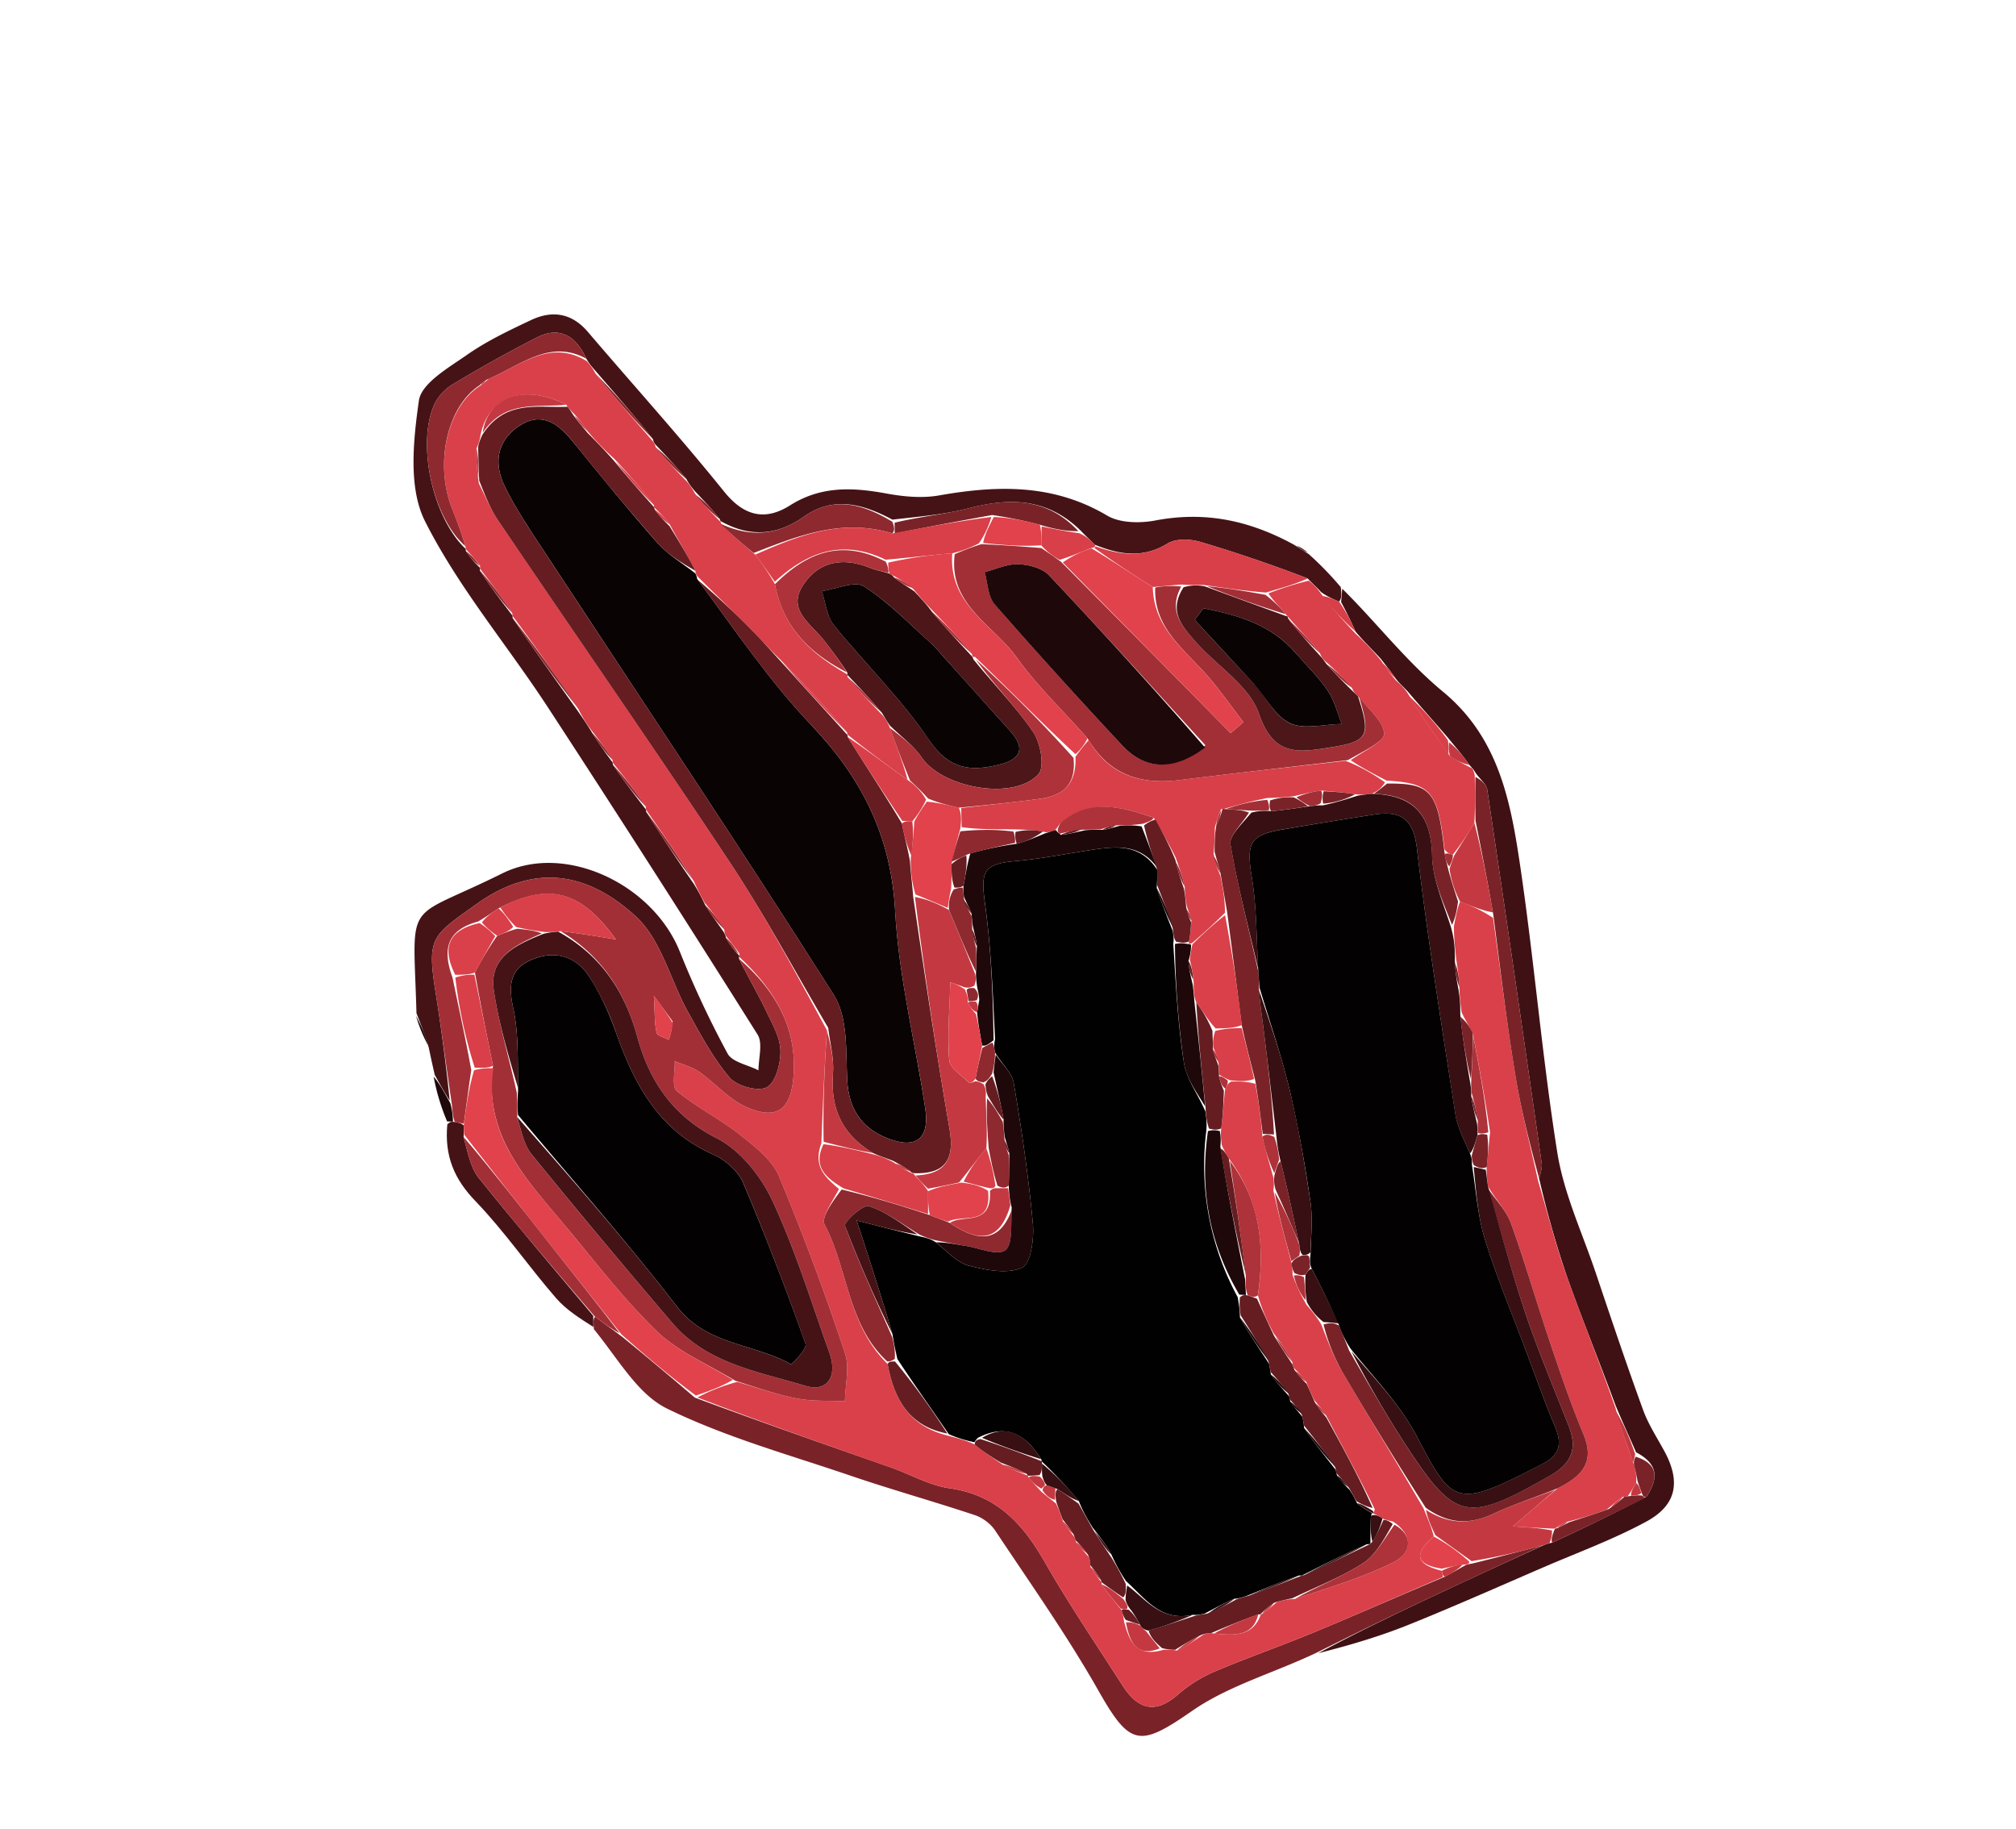 <svg xmlns="http://www.w3.org/2000/svg" viewBox="0 0 302 274" xml:space="preserve"><path fill="transparent" d="M1 49V1.01h301.93v273.87H1c0-72.9 0-145.92.44-219.42 2.25-.53 4.18-.21 5.83-.75 1.26-.4 2.17-1.9 3.24-2.9-1.04-.87-1.96-2.24-3.13-2.5-2.05-.47-4.25-.25-6.38-.31m65.74 119.84c-.18 4.38 1.35 7.84 4.5 11.1 4.34 4.52 7.93 9.76 12.05 14.5 1.57 1.82 3.72 3.13 5.78 5.34 3.57 3.83 6.45 9.06 10.84 11.21 8.66 4.25 18.12 6.87 27.3 10 6.23 2.12 12.58 3.9 18.83 5.97a6.2 6.2 0 0 1 3.02 2.28c5.27 7.93 10.8 15.73 15.48 24 4.77 8.41 6.17 8.5 14.06 3.03 5.43-3.76 12.17-5.64 19.1-8.32 4.36-1.48 8.8-2.76 13.07-4.47 6.88-2.76 13.66-5.78 20.47-8.72 5.17-2.23 10.5-4.18 15.43-6.86 4.55-2.48 5.11-6.02 2.62-10.59-1.1-2.03-2.4-4-3.18-6.16-2.47-6.81-4.78-13.69-7.1-20.56-2-5.95-4.74-11.8-5.72-17.93-2.32-14.56-3.5-29.3-5.7-43.88-1.4-9.31-3.33-18.46-11.43-25.16-5.57-4.6-10.08-10.5-15.48-16.31-1.54-1.44-3.09-2.87-4.9-4.77-.57-.33-1.14-.66-2.44-1.26-6.36-3.44-13.01-4.7-20.24-3.32-2.32.44-5.34.4-7.25-.73-8.05-4.77-16.43-4.56-25.16-3.02-2.54.45-5.32.2-7.88-.28-5.05-.93-9.8-1.17-14.44 1.76-3.73 2.36-6.91 1.67-9.93-2.08-6.56-8.16-13.6-15.94-20.4-23.91-2.42-2.85-5.35-3.25-8.52-1.75-3.29 1.56-6.61 3.14-9.57 5.21-2.76 1.93-6.83 4.25-7.2 6.85-.84 5.93-1.6 13.05.9 18.03 4.96 9.87 12.3 18.53 18.4 27.86a3456 3456 0 0 1 31.44 49.08c.81 1.3.12 3.54.13 5.34-1.58-.8-3.92-1.2-4.62-2.5a145 145 0 0 1-7.17-15.3c-4.06-10.1-17.21-16.36-26.6-11.68-14.85 7.4-13.34 3.23-12.98 21.7a339 339 0 0 1 2.1 5.03c.25 1.14.51 2.28.45 4 .63 2.13 1.25 4.27 1.94 7.27"/><path fill="#451316" d="M65.12 161c-.26-1.15-.52-2.29-.9-4.12a82 82 0 0 0-1.83-5.1c-.5-17.7-2.01-13.55 12.83-20.94 9.4-4.68 22.55 1.58 26.61 11.69a147 147 0 0 0 7.17 15.3c.7 1.28 3.04 1.68 4.62 2.5 0-1.8.68-4.05-.13-5.35a3456 3456 0 0 0-31.45-49.08c-6.1-9.33-13.43-17.99-18.39-27.86-2.5-4.98-1.74-12.1-.9-18.03.37-2.6 4.44-4.92 7.2-6.85 2.96-2.07 6.28-3.65 9.57-5.2 3.17-1.51 6.1-1.1 8.53 1.74 6.8 7.97 13.83 15.75 20.4 23.91 3.01 3.75 6.19 4.44 9.92 2.08 4.64-2.93 9.4-2.69 14.44-1.76 2.56.47 5.34.73 7.88.28 8.73-1.54 17.11-1.75 25.16 3.02 1.91 1.14 4.93 1.17 7.25.73 7.23-1.37 13.88-.12 20.75 3.64l2.2 1.4a49 49 0 0 1 4.8 4.95c.14 1.18.1 1.72-.25 2.17-1.06-.45-1.82-.8-2.7-1.43-.68-.75-1.25-1.23-2.01-2.04a214 214 0 0 0-16.16-5.5c-1.5-.43-3.62-.49-4.84.27-3.63 2.24-7.13 1.7-10.9.17-.72-.77-1.31-1.26-2.06-2.06-5.03-4.97-10.67-4.99-16.78-3.4-3.63.93-7.42 1.25-11.47 1.71-4.61-2.48-8.95-3.5-13.31-.41-4.06 2.87-8.19 3.02-12.43.62.06-.05-.06.06-.1-.28-1.21-1.55-2.4-2.76-3.74-4.19-.52-.63-.87-1.05-1.26-1.8-1.53-1.9-3.03-3.47-4.64-5.18a1.6 1.6 0 0 1-.38-.81c-2.84-3.58-5.65-6.81-8.64-10.26-.54-.62-.9-1.02-1.34-1.79-1.62-3.55-4.1-4.84-7.35-3.22a200 200 0 0 0-12.53 6.97 7.3 7.3 0 0 0-2.72 2.74c-2.95 5.74-.52 17.26 4.5 21.97 0 .02.02.05.06.36.7 1.06 1.38 1.8 2.11 2.5.06-.04-.05.07-.02.42 1.63 2.48 3.24 4.6 4.86 6.72.02 0 .02.04.05.4 3.24 4.8 6.45 9.27 9.82 14 .77 1.13 1.39 1.99 2.07 3.16a70 70 0 0 0 3.06 4.43c.02 0 .03.04.07.38 1.65 2.44 3.27 4.53 4.9 6.64.01.02.04.05.08.4a315 315 0 0 0 7.14 10.8 29 29 0 0 1 1.71 3.19c.96 1.52 1.86 2.71 2.81 4.08.07.17.25.49.29.8a12 12 0 0 0 1.99 2.66c.08-.12-.07.14-.02.5 1.4 2.82 2.83 5.25 4.04 7.78.92 1.92 2.1 3.95 2.15 5.96.05 1.9-.71 4.77-2.04 5.49-1.3.7-4.5-.19-5.58-1.46-2.51-2.96-4.38-6.5-6.28-9.92-2.6-4.73-3.97-10.68-7.7-14.15-6.9-6.4-14.94-8.32-23.87-1.95-6.8 4.84-7.52 4.93-6.15 13.5.86 5.39 1.55 10.8 2.08 16a63 63 0 0 1-2.25-3.9"/><path fill="#3F1114" d="m200.9 90.2.17-2.01c5.01 4.92 9.52 10.82 15.1 15.43 8.1 6.7 10.01 15.85 11.42 25.16 2.2 14.59 3.38 29.32 5.7 43.88.98 6.13 3.72 11.98 5.73 17.93 2.31 6.87 4.62 13.75 7.1 20.56.78 2.16 2.06 4.13 3.17 6.16 2.5 4.57 1.93 8.1-2.62 10.59-4.93 2.68-10.26 4.63-15.43 6.86-6.81 2.94-13.59 5.96-20.47 8.72-4.27 1.7-8.7 3-13.28 4.16 6.32-3.39 12.83-6.5 19.37-9.56 4.74-2.22 9.5-4.4 14.5-6.67.44-.15.6-.22 1.15-.32a361 361 0 0 0 14.14-6.9c1.96-2.92 1.58-4.99-1.56-6.64-1.07-2.46-2.05-4.55-3.07-7.01-2.51-6.79-5.12-13.16-7.4-19.64a150 150 0 0 1-4.05-14.35c.24-1 .47-1.68.38-2.3q-4-28-8.16-55.98c-.13-.84-1.1-1.55-1.78-2.55-.27-.5-.52-.7-.88-1.13-1.04-1.48-2.04-2.62-3.2-4.05-2.07-2.41-3.98-4.53-6-6.9-.67-.74-1.23-1.21-1.86-2-.73-1.09-1.4-1.86-2.2-2.93-1.33-1.44-2.54-2.6-3.8-4.09a71 71 0 0 0-2.16-4.42"/><path fill="#792328" d="M231.1 231.5q-7.12 3.27-14.24 6.58a787 787 0 0 0-19.75 9.54c-6.34 3-13.08 4.89-18.51 8.65-7.89 5.47-9.29 5.38-14.06-3.03-4.69-8.27-10.21-16.07-15.48-24-.67-1-1.88-1.9-3.02-2.28-6.25-2.08-12.6-3.85-18.83-5.98-9.18-3.12-18.64-5.74-27.3-9.99-4.39-2.15-7.27-7.38-10.94-11.88-.1-1.12-.1-1.57.17-1.86 1.45 1.04 2.61 1.92 4.06 2.99 3.74 3.06 7.19 5.94 10.88 9.11 9.99 3.7 19.73 7.09 29.47 10.5 2.91 1.03 5.73 2.67 8.72 3.09 7.04.99 10.98 5.33 14.27 11.1 3.62 6.32 7.73 12.36 11.66 18.5 2.2 3.42 4.77 4.3 8.17 1.37a21 21 0 0 1 5.39-3.44c4.95-2.11 10.04-3.87 15.01-5.93 6.5-2.69 12.92-5.53 19.7-8.37 1.22-.63 2.12-1.2 3.2-1.79.17-.01.5-.13.88-.17 3.77-.93 7.17-1.83 10.56-2.72"/><path fill="#451316" d="M88.87 197.1c0 .44 0 .89.02 1.67-1.88-1.2-4.03-2.51-5.6-4.33-4.12-4.74-7.7-9.98-12.05-14.5-3.15-3.26-4.68-6.72-4.23-11.53.46-.42.65-.4 1.12-.34.63.12 1 .18 1.34.53.02.66.06 1.03-.03 1.7.64 2.25 1 4.53 2.24 6.1 5.6 7 11.43 13.81 17.19 20.7"/><path fill="#1F080A" d="m67.86 168.01-.88-.03a32 32 0 0 1-2.02-6.7c.83.95 1.5 2.19 2.5 3.97.34 1.29.37 2.03.4 2.76m-5.54-15.85a22 22 0 0 1 1.79 4.4 22 22 0 0 1-1.79-4.4"/><path fill="#3F1114" d="M195.92 82.77q-.65-.2-1.7-1.04.64.21 1.7 1.04"/><path fill="#DA4049" d="M216.15 236.23c-6.46 2.78-12.89 5.62-19.38 8.31-4.97 2.06-10.06 3.82-15.01 5.93a21 21 0 0 0-5.39 3.44c-3.4 2.93-5.98 2.05-8.17-1.37-3.93-6.14-8.04-12.18-11.66-18.5-3.3-5.77-7.23-10.11-14.27-11.1-3-.42-5.8-2.06-8.72-3.08-9.74-3.42-19.48-6.82-29.07-10.53a28 28 0 0 1 5.97-2.33c3.24.95 6.08 1.96 9.02 2.5 2.3.43 4.73.29 7.1.4.04-2.43.73-5.07 0-7.24a375 375 0 0 0-9.9-26.52c-1.07-2.52-3.75-4.5-6.03-6.3-2.94-2.33-6.4-4.02-9.25-6.43-.8-.67-.25-2.92-.31-4.44 1.23.52 2.6.84 3.66 1.59 2.4 1.68 4.42 4.1 7.02 5.25 4.65 2.07 6.76.4 7.12-4.75.52-7.44-3.04-12.98-8.2-17.78 0 0 .14-.26.07-.47a51 51 0 0 0-2.04-2.64s-.18-.32-.2-.85a27 27 0 0 0-2.92-4.05c-.49-.87-.98-1.75-1.63-3.23-2.5-4-4.85-7.39-7.2-10.78 0 0-.03-.03-.01-.41-1.65-2.46-3.31-4.54-4.97-6.62l-.02-.4a47 47 0 0 0-3.13-4.39c-.62-.85-1.24-1.7-1.97-3.2a350 350 0 0 0-9.89-14l-.03-.4c-1.64-2.47-3.26-4.6-4.88-6.71 0 0 .11-.11.04-.39-.76-1.01-1.45-1.75-2.14-2.5l-.03-.42a67 67 0 0 0-1.93-5.43c-2.78-6.76-.86-15.54 4.25-18.68.4-.25.64-.53 1.2-1 4.9-2.06 9.16-5.96 14.65-2.61a8 8 0 0 1 1.27 1.8c3 3.78 5.84 7.01 8.67 10.24 0 0 .24.3.37.8a69 69 0 0 0 4.67 5.17c.35.42.7.84 1.22 1.81a44 44 0 0 0 3.78 4.19s.12-.1.1.28c1.62 1.74 3.27 3.09 5.16 4.69a37 37 0 0 1 2.95 4.43c1.25 6.7 5.56 10.52 10.86 13.52.04-.02-.02.05.02.4a93 93 0 0 0 5.26 5.73c.48.63.76 1.06 1.08 1.87 1.02 2.87 2.01 5.37 2.65 7.8a228 228 0 0 1-9.03-6.8c.03 0 .01.06-.02-.3-3.3-3.87-6.56-7.39-10.12-11.03-1.52-1.46-2.7-2.82-3.96-4.09-2.72-2.72-5.48-5.4-8.34-8.26-.1-.17-.35-.48-.31-.84-1.28-2.46-2.58-4.58-3.85-6.94-.75-1.02-1.55-1.8-2.33-2.57l-.05-.35A90 90 0 0 0 92 68.7a40 40 0 0 1-4-4.13 17 17 0 0 0-2.15-2.73 8 8 0 0 1-1.03-1.22c-6.35-3.21-11.77-1.18-12.87 4.74a6 6 0 0 1-.56 1.78c-.08 1.77.07 3.34.34 5.26 1.04 2.1 1.8 3.94 2.9 5.56C86.21 95.07 98 112.04 109.4 129.28c5.27 7.97 9.8 16.44 14.48 25.06-.4 5.77-.61 11.17-.84 16.93-1.32 3.54.7 5.17 2.64 6.84-.98 1.92-2.72 4.25-2.14 5.34 3.52 6.67 3.4 15 9.43 20.87.98 5.52 3.4 9.37 9.06 10.74 1.46.4 2.7.69 3.97 1.32 1.34 1.14 2.66 1.94 4.17 3a30 30 0 0 0 3.8 1.65c.03 0 0 .04.11.3.66.8 1.2 1.32 1.9 2.1.78.68 1.41 1.12 2.22 1.8.44.94.71 1.66 1.04 2.68.55.91 1.06 1.51 1.66 2.28.1.17.23.53.3.84.65.86 1.22 1.41 1.89 2.2.23.53.27.85.27 1.51.58.97 1.11 1.61 1.64 2.26l.04.33c.98 1.45 1.93 2.55 3 3.9.17.6.25.94.34 1.65.81 3.14 1.96 5.43 5.9 4.25.83-.03 1.3-.02 2.03.12 1.4-.66 2.55-1.46 3.91-2.36a2.6 2.6 0 0 1 1.64-.2c3.2.34 5.88.4 7.02-2.89 0 .04-.09.03.2-.04.85-.59 1.41-1.1 2.15-1.75.9-.29 1.63-.44 2.76-.5 5.25-1.75 10.28-3.24 14.88-5.56 2.44-1.22 3.01-3.9-.19-6.03-.65-.15-1.03-.21-1.59-.47a8 8 0 0 0-1.58-.82q0 .04.17.03c.12 0 .15-.23.27-.56-2.34-4.82-4.8-9.3-7.3-14.08-.57-.88-1.09-1.46-1.77-2.3-.48-.98-.81-1.7-1.2-2.74-.63-.84-1.2-1.38-1.86-2.09a2 2 0 0 1-.22-.87 31 31 0 0 0-2.8-4.29c-1-1.88-1.75-3.54-2.36-5.69 1.08-7.57.26-14.27-4.37-20.53-.47-.83-.77-1.29-1.06-2.04-.08-.88-.18-1.46-.07-2.44.27-2.14.34-3.88.6-5.97.33-.58.44-.82.93-1.06 1.37 0 2.37 0 3.58.35a79 79 0 0 1 1.06 7.9c.5 2.23 1.07 4.06 1.66 6.19.06.72.1 1.12-.02 1.87.8 3.76 1.75 7.2 2.73 10.91.09.66.16 1.03.15 1.76a27 27 0 0 0 2.07 4.44c.88 1.04 1.56 1.83 2.24 3 1.02 2.6 1.87 4.92 3.1 7.02 4 6.8 8.12 13.5 12.24 20.57.6 1.55 1.18 2.76 1.5 4.15-3.29 2.82-2.4 4.24 1.22 5.14z"/><path fill="#A32F36" d="M110.72 143.63c5.12 4.45 8.68 9.99 8.16 17.43-.36 5.15-2.47 6.82-7.12 4.75-2.6-1.15-4.62-3.57-7.02-5.25-1.07-.75-2.43-1.07-3.66-1.6.06 1.53-.48 3.78.3 4.45 2.86 2.4 6.32 4.1 9.26 6.42 2.28 1.8 4.96 3.8 6.03 6.3a375 375 0 0 1 9.9 26.53c.73 2.17.04 4.81 0 7.24-2.37-.11-4.8.03-7.1-.4-2.94-.54-5.78-1.55-9.34-2.68-4.4-2.63-8.65-4.4-11.72-7.39-5-4.84-9.27-10.44-13.74-15.8-5.72-6.88-12.25-13.43-10.82-23.98-.97-4.8-1.88-9.22-2.7-13.97a45 45 0 0 1 3.34-5.51c1.05-.4 1.8-.73 3-1.05 1.59.16 2.74.3 3.67.7-4.06 1.78-7.93 3.63-7.17 8.6.75 5.03 2.25 9.94 3.43 15.27.06 1.37.12 2.35.06 3.64.62 2.07.99 4.16 2.15 5.59q10.4 12.78 21.11 25.28c5.2 6.08 12.89 7.27 19.96 9.4 3.26.98 4.8-1.45 3.55-4.95-2.74-7.66-5.13-15.5-8.57-22.84-1.71-3.66-4.83-7.55-8.33-9.32-6.6-3.35-10.1-8.61-11.87-15.13-1.91-7-5.55-12.3-11.5-15.88 3.02.37 5.65.8 8.29 1.25-5.45-7.54-10.14-8.46-17.59-4.66-1.08.72-1.9 1.3-3.06 1.97-4.72 1.3-5.36 4.16-3.83 8.4.98 4.77 1.95 9.1 2.81 13.85-.44 2.94-.77 5.49-1.11 8.03l-1.36-.25c-.3-.8-.33-1.53-.44-2.63-.85-5.75-1.54-11.16-2.4-16.54-1.37-8.58-.65-8.67 6.15-13.51 8.93-6.37 16.98-4.46 23.87 1.95 3.73 3.47 5.1 9.42 7.7 14.15 1.9 3.43 3.77 6.96 6.28 9.92 1.09 1.27 4.29 2.15 5.58 1.46 1.33-.72 2.09-3.6 2.04-5.5-.06-2-1.23-4.03-2.15-5.95-1.21-2.53-2.65-4.96-4.04-7.79m-9.96 9.35-2.81-3.8c.17 2.88.1 4.26.42 5.53.12.48 1.19.7 1.82 1.05.23-.72.45-1.45.57-2.78"/><path fill="#DA4049" d="M203.11 94.96a37 37 0 0 1 3.83 4.07 20 20 0 0 0 2.2 2.92c.56.48 1.12.95 1.83 2.05 2.1 3.42 4.05 6.21 6.22 9.24 1.13.72 2.06 1.2 2.98 1.68.32.1.57.3.75 1.24.05 2.7.08 4.77-.06 7.12a42 42 0 0 1-3.23 4.75c-.56-.18-.88-.29-1.24-.8-1.01-8.73-2.02-9.9-8.68-10.3-2.12-1.11-3.92-2.04-5.37-3.06 2.01-1.41 5.1-2.83 5.01-4-.14-1.9-2.38-3.63-3.93-5.6-.42-.4-.66-.63-.89-1.23a38 38 0 0 0-3.96-3.95c-.4-.38-.6-.61-.83-1.22-1.68-2.09-3.35-3.81-4.9-5.6.1-.05-.12.04-.2-.26-.97-1.12-1.84-1.95-2.63-3.12a46 46 0 0 1 6.06-1.91c.58.48 1.15.96 1.9 2.06a74 74 0 0 0 5.14 5.92"/><path fill="#D83F48" d="M195.89 86.65c-1.82.85-3.81 1.38-6.24 2.11-3.33-.25-6.2-.7-9.4-1.14-1.14.03-1.97.03-3.17-.06-1.58.09-2.8.27-4.39.37-3.17-1.98-6-3.87-8.75-5.85l.19-.23c3.63 1.27 7.13 1.81 10.76-.43 1.22-.76 3.34-.7 4.84-.27a214 214 0 0 1 16.16 5.5"/><path fill="#8E292F" d="M87.84 53.74c-5.43-2.99-9.68.9-14.8 3.07-.75.44-.96.64-1.14.87-4.96 3.17-6.88 11.95-4.1 18.71a65 65 0 0 1 1.92 5.42c-5-4.32-7.43-15.84-4.48-21.58a7.3 7.3 0 0 1 2.72-2.74 197 197 0 0 1 12.53-6.97c3.25-1.62 5.73-.33 7.35 3.22m25.06 29.09a65 65 0 0 1-4.98-4.39c4.26 2.01 8.4 1.86 12.45-1.01 4.36-3.1 8.7-2.07 13.31.73.34.89.34 1.32 0 1.74-7.63-2.3-14.2.38-20.78 2.93"/><path fill="#792328" d="m134.03 79.9-.02-1.6c3.72-.92 7.5-1.24 11.14-2.18 6.1-1.58 11.75-1.56 16.39 3.45-1.99 0-3.74-.35-5.76-.96a64 64 0 0 0-7.15-1.46c-5.12.92-9.86 1.84-14.6 2.75"/><path fill="#8E292F" d="M76.8 92.6q4.86 6.14 9.7 13.37-4.86-6.15-9.7-13.38m21.02-26.8a121 121 0 0 1-8.48-9.69 121 121 0 0 1 8.48 9.69M96.8 121.6a130 130 0 0 1 6.98 10.2 130 130 0 0 1-6.98-10.2"/><path fill="#D83F48" d="M156.04 78.86c1.76.36 3.51.71 5.66 1.02.98.45 1.57.94 2.3 1.7q.2.4-.42.48c-1.8.68-3.19 1.3-4.85 1.8a10 10 0 0 1-2.75-2.18z"/><path fill="#8E292F" d="M91.82 114.57a50 50 0 0 1 4.91 6.26 50 50 0 0 1-4.91-6.26M71.9 85.48a53 53 0 0 1 4.83 6.36 53 53 0 0 1-4.84-6.36"/><path fill="#D83F48" d="M203.07 94.62a45 45 0 0 1-5-5.32c.7.01 1.47.37 2.53.82a25 25 0 0 1 2.47 4.5"/><path fill="#8E292F" d="M102.84 71.77a32 32 0 0 1-4.5-4.67 32 32 0 0 1 4.5 4.67m5 6a19 19 0 0 1-3.57-3.63 19 19 0 0 1 3.57 3.63m-19.15 31.99a24 24 0 0 1 3.06 4.07q-1.49-1.53-3.06-4.07"/><path fill="#A32F36" d="M105.65 135.6c.92.85 1.89 2.02 2.8 3.55a16 16 0 0 1-2.8-3.55m3.1 4.89q.94.73 1.91 2.45a8 8 0 0 1-1.91-2.45"/><path fill="#8E292F" d="M69.8 82.56a8 8 0 0 1 2.04 2.23 8 8 0 0 1-2.04-2.23"/><path fill="#DA4049" d="M230.41 176.9c1.39 4.67 2.58 9.41 4.2 14 2.3 6.48 4.9 12.85 7.4 20.04.88 3.23 1.75 5.67 2.76 8.46.28 1.07.41 1.79.33 2.74-.51.8-.8 1.35-1.25 1.97-.16.05-.5.07-.81.14-.89.61-1.47 1.16-2.35 1.88-2.1.76-3.89 1.33-5.88 1.81-.75.28-1.3.64-1.83 1.02.01.02-.04 0-.37.02-2.04-.09-3.74-.2-5.97-.33 2.66-2.3 4.53-3.9 6.7-5.71 3.68-1.82 5.6-3.94 3.87-8.08-1.9-4.53-3.47-9.2-5.04-13.85-2-5.9-3.7-11.9-5.82-17.75-.69-1.9-2.25-3.48-3.44-5.55-.13-1.07-.24-1.77-.2-2.9.22-1.88.28-3.34.51-5.16-.74-5.09-1.64-9.81-2.59-14.86-.58-1.14-1.12-1.96-1.68-3.16-.17-1.4-.32-2.41-.32-3.77-.06-1.52-.28-2.7-.5-4.28-.17-1.75-.33-3.1-.33-4.83.3-1.5.46-2.6.93-3.69a22 22 0 0 1 4.93 2.43c1.16 8.22 2.1 16.05 3.38 23.81.87 5.24 2.23 10.4 3.37 15.6"/><path fill="#792328" d="M230.57 176.55c-1.3-4.85-2.66-10-3.53-15.25-1.29-7.76-2.22-15.59-3.33-24.2-.9-5.26-1.78-9.69-2.67-14.12a159 159 0 0 1-.02-6.6c.67.34 1.64 1.05 1.77 1.9q4.16 27.96 8.16 55.96c.1.63-.14 1.3-.38 2.31"/><path fill="#C43941" d="m233.04 223.13-6.4 5.52c2.23.13 3.93.24 5.85.6.03.8-.16 1.33-.35 1.88l-.77.28a95 95 0 0 1-10.92 2.44l-5.42-3.88c-.57-1.2-1.15-2.41-1.42-3.8 3.42 2.18 6.62 2.22 10.14.57 3-1.41 6.19-2.42 9.3-3.6"/><path fill="#792328" d="M232.51 231.1c-.18-.52.01-1.06.32-1.87.11-.27.16-.25.43-.31a20 20 0 0 0 1.75-.88c1.8-.58 3.58-1.15 5.97-1.99a18 18 0 0 0 2.37-1.87s.34-.02.82-.08c.9-.1 1.32-.14 1.86-.06l.37.37c-4.5 2.22-9 4.43-13.89 6.68"/><path fill="#D83F48" d="M216.97 113a207 207 0 0 1-5.9-8.74 47 47 0 0 1 5.84 6.64c.11 1.14.09 1.62.06 2.1"/><path fill="#C43941" d="M244.63 219.06c-.87-2.45-1.74-4.9-2.6-7.75 1 1.69 2 3.78 2.92 6.52-.15.84-.24 1.04-.32 1.23"/><path fill="#792328" d="M244.77 219.4c-.06-.53.03-.73.25-1.2 3.21 1 3.6 3.07 1.63 5.98-.25.23-.5-.01-.66-.4-.33-.88-.5-1.37-.67-1.87-.14-.72-.27-1.44-.55-2.5"/><path fill="#C43941" d="M217.19 113.24a6 6 0 0 1-.12-2.05q1.52 1.17 3.06 3.4a8 8 0 0 1-2.94-1.35"/><path fill="#D83F48" d="M209.07 101.64a10 10 0 0 1-2-2.32q.9.69 2 2.32"/><path fill="#E1424B" d="M69.47 168.6c.36-2.82.7-5.37 1.54-8.28 1.3-.35 2.1-.32 2.9-.3-1.49 10.18 5.04 16.73 10.76 23.6 4.47 5.37 8.75 10.97 13.74 15.81 3.07 3 7.32 4.76 11.37 7.26-1.5.9-3.33 1.62-5.54 2.36-3.85-2.87-7.3-5.75-11.13-9.15-3.75-4.76-7.16-9-10.52-13.26q-6.53-8.3-13.02-16.63c-.04-.38-.08-.75-.1-1.4"/><path fill="#A32F36" d="M69.44 170.3c4.47 5.25 8.8 10.8 13.15 16.34 3.36 4.27 6.77 8.5 10.24 13.08-1.08-.55-2.24-1.43-3.69-2.47-6.03-7.04-11.87-13.85-17.46-20.86-1.25-1.56-1.6-3.84-2.24-6.09"/><path fill="#E1424B" d="M214.77 230.16c1.9 1 3.55 2.19 5.3 3.73.1.36-.23.48-.77.47-1.47.2-2.4.42-3.34.62-3.58-.58-4.47-2-1.19-4.82"/><path fill="#C43941" d="M216 235.3a8 8 0 0 1 3.12-.92 10 10 0 0 1-2.65 1.8c-.36-.15-.39-.36-.47-.88"/><path fill="#020101" d="M145.98 216.04a19 19 0 0 1-3.84-1.2c-2.64-3.85-5.16-7.38-7.72-11.28-.29-1.35-.53-2.33-.72-3.7a580 580 0 0 0-5.38-17.04c3.81.98 6.53 1.68 9.57 2.41.94.2 1.55.37 2.31.86 1.75 1.43 3.22 3.07 5 3.52 2.57.65 5.74 1.28 7.9.28 1.32-.6 1.83-4.34 1.63-6.57-.65-7.06-1.68-14.1-2.87-21.09-.26-1.53-1.77-2.85-2.8-4.58a4 4 0 0 1 0-1.94c-.33-7.04-.6-13.77-1.51-20.42-.68-4.89-.16-5.89 4.7-6.32 3.75-.34 7.47-1.07 11.2-1.65 3.69-.57 7.32-.97 9.9 2.97.02.99 0 1.65-.07 2.72.72 2.3 1.52 4.2 2.38 6.41.14.74.2 1.16.1 1.94.38 6.2.69 12.08 1.6 17.87.38 2.4 2.05 4.6 3.21 7.25.15 1.08.23 1.8.14 2.9a41.3 41.3 0 0 0 4.7 24.93c.2 1.17.33 1.95.33 3.02 1.33 2.41 2.79 4.54 4.34 6.92.15.6.21.94.3 1.64.89 1.26 1.77 2.18 2.72 3.26.06.16.13.5.2.8.61.9 1.16 1.47 1.8 2.3.14.6.2.95.26 1.67 1.56 2.27 3.1 4.17 4.72 6.24.06.17.13.53.2.84.61.87 1.17 1.43 1.91 2.2.46.7.74 1.18 1.1 1.98.83.7 1.56 1.1 2.28 1.48 0 0-.07 0-.2.41-.1 1.64-.07 2.86-.08 4.13-.04.05-.13.13-.53.12-3.5 1.55-6.63 3.12-9.75 4.69l-.42-.01c-2.81.99-5.2 1.99-7.9 3.08-.67.22-1.06.35-1.79.41-1.62.68-2.9 1.42-4.46 2.22-.67.15-1.06.24-1.74.18-4.8 1.06-7.06-2.37-10.01-5.04a24 24 0 0 1-2.18-3.96c-.82-1.5-1.7-2.64-2.8-4.03-.87-1.38-1.5-2.5-2.1-4a69 69 0 0 0-5.52-5.92c-.02.04 0-.04-.12-.36-2.35-3.75-5.19-5.39-9.48-3.2-.32.33-.42.5-.51.66"/><path fill="#090303" d="M104.14 85.87s.25.31.28.83c5.68 7.68 10.83 15.3 17.08 21.88 7.58 7.97 11.98 16.62 12.59 27.84.54 9.91 3.01 19.72 4.51 29.59.7 4.6-1.43 6.23-5.78 4.45-3.92-1.6-5.75-4.53-5.92-8.92-.18-4.23.1-9.22-1.99-12.5-14.24-22.48-29.06-44.6-43.66-66.85-2-3.05-4.07-6.1-5.65-9.37-1.59-3.28-1.26-6.64 2-8.9 3.35-2.32 5.86-.66 8.1 2.1 4.2 5.17 8.4 10.34 12.8 15.32 1.58 1.78 3.75 3.04 5.64 4.53"/><path fill="#651D21" d="M104.18 85.51c-1.93-1.13-4.1-2.39-5.67-4.17a471 471 0 0 1-12.8-15.32c-2.25-2.76-4.76-4.42-8.11-2.1-3.26 2.26-3.59 5.62-2 8.9 1.58 3.27 3.65 6.32 5.65 9.37 14.6 22.25 29.42 44.37 43.66 66.85 2.08 3.28 1.81 8.27 1.99 12.5.17 4.4 2 7.32 5.92 8.92 4.35 1.78 6.49.15 5.78-4.45-1.5-9.87-3.97-19.68-4.51-29.6-.61-11.21-5.01-19.86-12.59-27.83-6.25-6.58-11.4-14.2-16.97-21.71a123 123 0 0 1 8.3 7.74c1.27 1.27 2.44 2.63 4.08 4.41l10.03 11.07s.02-.06.05.3c2.74 4.42 5.46 8.5 8.12 12.96.4 2.02.84 3.66 1.2 5.6.12 1.86.34 3.4.48 5.32 1.74 11.85 3.46 23.34 5.44 34.78.76 4.44-.4 6.84-5.3 6.69-.12-.05-.36 0-.54-.27a22 22 0 0 0-2.67-1.61c-1.08-.41-1.9-.66-2.94-1.14-4.76-2.86-6.38-6.8-6-11.94.18-2.24-.45-4.54-.71-6.81-4.87-8.25-9.4-16.72-14.67-24.7-11.4-17.22-23.2-34.19-34.77-51.3-1.1-1.62-1.86-3.47-2.84-5.98-.1-2.2-.13-3.61-.17-5.03.09-.43.18-.85.62-1.8 3.43-5.36 8.34-4.03 12.79-4.23.2.26.4.53.85 1.24.89 1.2 1.54 1.96 2.18 2.72a82 82 0 0 1 3.9 4.12A262 262 0 0 0 98 76l.07.32c.78 1.04 1.5 1.77 2.23 2.5 1.3 2.11 2.61 4.23 3.89 6.7"/><path fill="#4D1619" d="M133.28 108.66a34 34 0 0 1-1.13-1.83c-1.91-2.26-3.57-4-5.22-5.75 0 0 .06-.07-.03-.38a67 67 0 0 0-3.65-5c-1.92-2.34-5.28-4.4-3-7.96 2.34-3.65 5.98-4.32 10.02-2.7.9.36 1.88.53 2.98.89.16.1.51.27.66.56 1.06.82 1.97 1.35 3.07 2.1.98 1.05 1.78 1.89 2.63 3.06 2.05 2.45 4.03 4.56 6.02 6.7.01.04.09.05.16.38 3.09 3.83 6.4 7.14 8.99 10.94 1.1 1.62 1.75 5.21.79 6.28-3.63 4.04-14.32 2.12-17.47-2.45-1.27-1.84-3.2-3.24-4.82-4.84m7.97-10.4c-.56-.61-1.08-1.28-1.7-1.83-3.32-2.94-6.43-6.24-10.13-8.6-1.38-.88-4.17.42-6.3.72.56 1.7.71 3.73 1.77 5.04 4.68 5.83 10.14 11.1 14.3 17.26 3 4.47 6.28 4.76 10.62 3.65 3.2-.81 3.77-2.46 1.56-4.94-3.21-3.6-6.45-7.18-10.12-11.3"/><path fill="#792328" d="M233.34 222.94c-3.4 1.38-6.6 2.39-9.6 3.8-3.5 1.65-6.71 1.61-10.17-.9-4.4-6.9-8.54-13.6-12.53-20.4a28 28 0 0 1-2.77-7.04c.98-.3 1.62-.23 2.34.17.52 1.36.97 2.39 1.5 3.75 2.75 4.75 5.31 9.23 8.1 13.56 7.8 12.07 9.41 12.33 22.03 5.13 3.27-1.86 4.07-4.07 2.76-7.39-2.19-5.57-4.53-11.09-6.44-16.75-2.1-6.2-3.77-12.53-5.63-18.8 1.17 1.71 2.73 3.3 3.42 5.19 2.11 5.85 3.83 11.85 5.82 17.75 1.57 4.66 3.15 9.32 5.04 13.85 1.73 4.14-.19 6.26-3.87 8.08"/><path fill="#AD3239" d="M133.3 109.03c1.6 1.23 3.53 2.63 4.8 4.47 3.15 4.57 13.84 6.5 17.47 2.45.96-1.07.31-4.66-.8-6.28-2.58-3.8-5.9-7.1-8.63-10.93a211 211 0 0 1 14.67 14.78c.46 4.24-1.82 5.71-5.13 6.15-3.89.52-7.8.92-12.05 1.32-1.73-.4-3.11-.75-4.6-1.38-.99-1.1-1.85-1.9-2.71-2.7-1-2.5-2-5-3.01-7.88"/><path fill="#8E292F" d="M133.64 200.25c.25.98.49 1.96.4 3.31-.6.38-.87.38-1.12.38-5.98-5.49-5.86-13.82-9.38-20.49-.58-1.1 1.16-3.42 2.54-5.27 4.79 1.16 8.87 2.41 13.22 3.84 1.08.44 1.89.7 2.98 1.17 4.19 2.84 7.42 3.06 9.28-1.95-.14 2.32.18 5.19-.98 6.04-1.15.85-3.8-.3-5.78-.63-1.59-.26-3.16-.58-4.74-.88a13 13 0 0 1-2.3-.83c-2.81-1.7-5.06-3.46-7.61-4.26-.86-.27-3.76 2.4-3.57 2.93 2.1 5.64 4.64 11.12 7.06 16.64"/><path fill="#792328" d="M189.16 169.85c-.3-2.39-.6-4.77-1.1-7.9-.8-3.13-1.43-5.54-2.05-8.39-.72-5.8-1.45-11.18-2.18-16.92-.34-2.08-.68-3.78-1-5.82-.27-1.17-.57-2-.88-3.22 0-1.47.02-2.53.23-3.84.47-1 .74-1.77.96-2.6-.05-.06.08.05.48.04 1.49.08 2.58.16 3.48.52-1.1 1.8-3 3.47-2.77 4.78 1.08 6.3 2.72 12.5 4.17 19.07.07 1.05.14 1.74.1 2.76.17 2.26.48 4.19.72 6.13.64 5.16 1.25 10.33 1.53 15.48z"/><path fill="#D83F48" d="M133.68 79.9c5.1-.91 9.83-1.83 14.82-2.46a13 13 0 0 1-1.87 3.96 18 18 0 0 1-3.98 1.48c-3.46.27-6.54.68-9.98.96-6.65-3.2-11.85-1.02-16.6 3.3a148 148 0 0 0-2.93-4.06c6.35-2.8 12.91-5.48 20.54-3.18"/><path fill="#651D21" d="M193.23 209.65s-.07-.34-.21-.82a32 32 0 0 0-2.66-3.29c-.07-.35-.13-.7-.35-1.62a127 127 0 0 0-4.15-6.87 10 10 0 0 1-.12-2.73c.46-.36.69-.35 1.2-.27.64.2 1 .34 1.36.49.75 1.65 1.5 3.3 2.54 5.53 1.1 1.8 1.93 3.05 2.76 4.3l.3.81c.73 1 1.28 1.56 1.83 2.1.34.73.67 1.46 1.21 2.73.73 1.14 1.24 1.73 1.74 2.32 2.46 4.47 4.93 8.95 6.94 13.56a8 8 0 0 1-2.42-1.03l-1.1-1.94a29 29 0 0 0-1.9-2.23s-.06-.36-.17-.87c-1.64-2.44-3.16-4.35-4.68-6.27-.06-.35-.11-.7-.33-1.6a13 13 0 0 0-1.79-2.3M179 242.04c.38-.1.77-.18 1.78-.32a36 36 0 0 0 4.47-2.17c.38-.12.77-.25 1.8-.52 3.1-1.1 5.52-2.06 7.96-3.02l.35-.07c3.51-1.58 6.65-3.1 9.8-4.61l.39-.34c.77-1.28 1.24-2.3 1.71-3.34.39.06.77.12 1.37.65-1.33 2.31-2.55 4.65-4.49 5.89-3.28 2.1-7.01 3.52-10.55 5.22-.73.16-1.45.31-2.65.64-1.04.71-1.6 1.25-2.15 1.78h-.29c-2.61.92-4.85 1.86-7.08 2.8a4 4 0 0 0-1.52.3 43 43 0 0 0-3.85 2.2 9 9 0 0 1-1.96-.24c-1.18-1-1.8-1.79-2.02-2.64 2.59-.78 4.76-1.5 6.93-2.21"/><path fill="#D83F48" d="M139.02 181.85a943 943 0 0 0-12.63-3.83c-2.65-1.58-4.67-3.21-3.03-6.63 2.78.36 5.22.97 7.66 1.57.8.24 1.62.49 2.87 1.17 1.18.83 1.93 1.22 2.68 1.61 0 0 .24-.05.46.3.82.9 1.4 1.46 2 2.4z"/><path fill="#AD3239" d="M116.1 87.5c4.72-4.68 9.92-6.86 16.6-3.35.38.85.39 1.26.4 1.67-.95-.25-1.93-.42-2.83-.78-4.04-1.62-7.68-.95-10.02 2.7-2.28 3.57 1.08 5.62 3 7.96a55 55 0 0 1 3.61 5.02c-5.21-2.7-9.52-6.51-10.77-13.21"/><path fill="#1F080A" d="m186.65 193.99-1-.06c-4.46-7.57-5.96-15.65-4.7-24.5a3.3 3.3 0 0 1 1.78 0c.1.58.2 1.16.08 2.3 1.08 6.9 2.38 13.22 3.7 19.89z"/><path fill="#651D21" d="M182.94 169.03c-.67.29-1.13.19-1.83.03a10 10 0 0 1-.5-2.97c-.6-5.86-1.14-10.97-1.4-15.96a20 20 0 0 1 2.42 4.3c.02 1.1.08 1.82.06 2.77.22.88.53 1.54.84 2.48.05.62.1.97.08 1.54.2.87.46 1.52.73 2.18-.06 1.75-.13 3.5-.4 5.63"/><path fill="#C43941" d="M130.78 172.72c-2.2-.36-4.64-.97-7.4-1.68-.11-5.53.1-10.93.5-16.7.45 1.9 1.08 4.2.9 6.44-.38 5.14 1.24 9.08 6 11.94"/><path fill="#AD3239" d="M186.93 194.05c-.32-.74-.36-1.42-.3-2.85-.74-6.28-1.57-11.8-2.4-17.31 4.47 5.88 5.3 12.58 4.2 20.15-.49.35-.85.21-1.5 0"/><path fill="#651D21" d="M166.45 233.24a42 42 0 0 1 2.18 4c.08 1.15 0 1.66-.38 2.05A82 82 0 0 1 165 237l-.07-.3c-.59-.96-1.1-1.62-1.62-2.28.05-.33.01-.65-.3-1.48a14 14 0 0 0-1.88-2.2l-.28-.83a18 18 0 0 0-1.66-2.3 63 63 0 0 1-.98-2.72c-.14-1.02-.12-1.48.18-1.83 1.25.79 2.21 1.48 3.18 2.17l2.2 3.95a180 180 0 0 0 2.68 4.07"/><path fill="#D83F48" d="M135.96 116.83a8.5 8.5 0 0 1 2.77 2.96 14 14 0 0 1-2.07 3.25l-1.5-.08a533 533 0 0 1-8.2-12.57c2.84 1.9 5.74 4.13 9 6.44"/><path fill="#AD3239" d="M193.99 239.5c3.14-1.8 6.87-3.2 10.15-5.31 1.94-1.24 3.16-3.58 4.76-5.8 2.98 1.67 2.41 4.34-.03 5.56-4.6 2.32-9.63 3.81-14.88 5.55"/><path fill="#651D21" d="M184.07 173.51c.99 5.9 1.82 11.4 2.53 17.35-1.41-5.9-2.7-12.23-3.8-18.83.5.2.8.65 1.27 1.48"/><path fill="#D83F48" d="M182.68 161c-.05-.35-.1-.7-.13-1.66a10 10 0 0 0-.77-2.36 5 5 0 0 1 .28-2.56c1.64-.4 2.8-.4 3.95-.42.62 2.4 1.25 4.82 1.85 7.62-1.02.38-2.02.38-3.6.2-.93-.4-1.25-.6-1.58-.81"/><path fill="#651D21" d="M132.97 204.32c.2-.38.46-.38 1.1-.38 2.91 3.52 5.43 7.05 7.85 10.8-5.55-1.05-7.97-4.9-8.95-10.42"/><path fill="#D83F48" d="M126.9 109.73a198 198 0 0 1-9.69-10.58c3.14 3.2 6.4 6.7 9.7 10.58"/><path fill="#C43941" d="M84.82 60.62c-4.24.5-9.15-.83-12.51 4.21.74-5.4 6.16-7.42 12.51-4.21"/><path fill="#AD3239" d="M193.46 188.93c-.96-3.43-1.92-6.86-2.5-10.33a58 58 0 0 1 3.67 7.86c.1.72.14 1.13 0 1.65-.51.34-.84.58-1.17.82"/><path fill="#651D21" d="M146 216.38c.07-.5.17-.67.87-.82 3.48 1.12 6.35 2.23 9.22 3.34 0 0-.02.08 0 .37-.01.75-.02 1.2-.38 1.7-.81.06-1.28.08-1.75.1 0 0 .04-.05-.17-.3a33 33 0 0 0-3.81-1.65c-1.32-.8-2.64-1.6-3.98-2.74"/><path fill="#380F12" d="M200.54 198.24c-.65-.07-1.3-.15-2.27-.2a9 9 0 0 1-2.5-3 17 17 0 0 1-.2-4.1c.38-.6.54-.83.94-.86 1.51 2.86 2.77 5.5 4.03 8.16"/><path fill="#792328" d="M194.58 186.15c-1.09-2.53-2.17-5.06-3.46-7.88a4.6 4.6 0 0 1-.2-2.24c.32-1.25.51-1.8.92-2.08 1.05 4.24 1.9 8.22 2.74 12.2"/><path fill="#C43941" d="M171.65 244.3c.63.8 1.26 1.6 2.09 2.62-3.4 1.4-4.55-.9-5.07-3.91.87-.04 1.46.16 2.2.52.32.4.54.6.78.78"/><path fill="#D83F48" d="M97.95 75.65a59 59 0 0 1-5.74-6.54 59 59 0 0 1 5.74 6.54"/><path fill="#C43941" d="M181.86 244.69q2.71-1.48 6.64-2.9c-.76 3.3-3.43 3.24-6.64 2.9"/><path fill="#AD3239" d="M126.97 101.43a46 46 0 0 1 5 5.22 46 46 0 0 1-5-5.22m68.36 89.86c.1 1.04.22 2.07.25 3.5a9 9 0 0 1-1.75-3.73c.68-.1 1.09.06 1.5.23m-3.71-17.59-.73 2.03a25 25 0 0 1-1.78-5.48c.5-.38.95-.35 1.78.06.49 1.4.61 2.39.73 3.38"/><path fill="#C43941" d="M165.04 237.33c.95.39 1.94 1.11 3.28 2.24.51.75.67 1.1.52 1.43l-.92-.01c-.95-1.1-1.9-2.21-2.88-3.66M71.39 67.14c.27 1.23.3 2.65.28 4.5a20 20 0 0 1-.28-4.5m104.92 180.11c.84-.8 1.94-1.49 3.36-2.21a13 13 0 0 1-3.36 2.21"/><path fill="#AD3239" d="M193.6 204.02q-1.23-1.35-2.51-3.72 1.24 1.34 2.51 3.72"/><path fill="#792328" d="M195.56 190.93c-.64.19-1.05.02-1.65-.22a3.5 3.5 0 0 1-.43-1.49c.3-.53.64-.77 1.48-1.13.72-.12.94-.13 1.17.18.05.75.1 1.18.13 1.6-.15.24-.3.48-.7 1.06"/><path fill="#380F12" d="M207.1 227.45a12 12 0 0 1-1.52 3.5 12 12 0 0 1-.2-3.91c.6-.23 1.07-.01 1.71.4"/><path fill="#D83F48" d="M100.33 78.57a9 9 0 0 1-2.28-2.25 9 9 0 0 1 2.28 2.25"/><path fill="#651D21" d="M168.03 241.23c.1-.24.3-.24 1.07-.09a7 7 0 0 1 1.63 2.22c-.6-.2-1.2-.39-2.08-.7-.36-.49-.44-.83-.62-1.43"/><path fill="#C43941" d="M150.17 219.39q1.5.28 3.6 1.38-1.53-.29-3.6-1.38M88 64.57a9 9 0 0 1-1.9-2.28q.89.68 1.9 2.28m75.36 170.17q.7.5 1.57 1.95-.7-.5-1.57-1.95m-5.26-11.79-.06 1.7c-.65-.1-1.28-.54-1.88-1.41.15-.56.28-.68.67-.74.6.19.94.32 1.27.45m3.1 8.08q.75.39 1.7 1.68a6 6 0 0 1-1.7-1.68m27.88 10.73q.4-.7 1.67-1.58-.4.7-1.67 1.58m-29.84-13.85q.67.46 1.5 1.82-.67-.45-1.5-1.82"/><path fill="#AD3239" d="M182.6 161.22c.4 0 .73.2 1.28.6.1.42-.01.66-.33 1.24-.48-.32-.75-.97-.94-1.84m13.07 45.76q-.74-.37-1.68-1.63.73.38 1.68 1.63m2.96 5.04a6 6 0 0 1-1.54-1.75q.7.43 1.54 1.75"/><path fill="#C43941" d="M154.08 221.33c.35-.28.82-.3 1.72-.12.55.55.66.89.76 1.23l-.55.55a6 6 0 0 1-1.93-1.66"/><path fill="#380F12" d="M203.3 225.18c.55.07 1.21.45 2.2 1.04.33.21.3.44.18.44a10 10 0 0 1-2.38-1.48"/><path fill="#C43941" d="M72.05 57.7c.03-.25.24-.45.69-.7-.05.18-.3.46-.7.7"/><path fill="#030101" d="M77.6 167.03c-.06-.99-.12-1.97.01-3.65-.07-4.62.1-8.65-.74-12.45-.71-3.27-.48-5.73 2.61-7.1 3.47-1.55 6.75-.7 8.8 2.48 1.7 2.6 3 5.56 4.05 8.5 2.74 7.77 6.45 14.57 14.52 18.13 1.81.8 3.75 2.52 4.5 4.3a430 430 0 0 1 9.32 24.07c.25.7-2.05 3.12-2.2 3.04-5.54-3.13-12.58-2.81-17.06-8.63-7.57-9.84-15.83-19.15-23.8-28.69"/><path fill="#451316" d="M77.48 167.33c8.1 9.24 16.36 18.55 23.93 28.4 4.48 5.8 11.52 5.5 17.05 8.62.16.08 2.46-2.34 2.2-3.04a433 433 0 0 0-9.3-24.07c-.76-1.78-2.7-3.5-4.51-4.3-8.07-3.56-11.78-10.36-14.52-18.12a40 40 0 0 0-4.05-8.51c-2.05-3.17-5.33-4.03-8.8-2.49-3.1 1.38-3.32 3.84-2.61 7.1.83 3.81.67 7.84.74 12.09-1.37-4.65-2.87-9.56-3.62-14.58-.76-4.98 3.1-6.83 7.45-8.56 1.05-.23 1.61-.27 2.17-.32 6.32 3.5 9.96 8.82 11.87 15.81 1.78 6.52 5.26 11.78 11.87 15.13 3.5 1.77 6.62 5.66 8.33 9.32 3.44 7.35 5.83 15.18 8.57 22.84 1.25 3.5-.3 5.93-3.55 4.95-7.07-2.13-14.76-3.32-19.96-9.4a1336 1336 0 0 1-21.1-25.28c-1.17-1.43-1.54-3.52-2.16-5.6"/><path fill="#DA4049" d="M83.99 139.48c-.94.12-1.5.16-2.33.14-1.43-.2-2.58-.34-4.35-.77a16 16 0 0 1-2.36-2.92c7.18-3.66 11.87-2.74 17.32 4.8-2.64-.44-5.27-.88-8.28-1.25"/><path fill="#D83F48" d="M73.85 159.65c-.74.35-1.54.32-2.74.27a72 72 0 0 1-2.9-13.48 8 8 0 0 1 2.85-.44c.91 4.43 1.82 8.85 2.79 13.65"/><path fill="#DA4049" d="M71.16 145.68c-.91.33-1.73.33-2.96.34-1.94-3.82-1.3-6.67 3.64-7.75a12 12 0 0 1 2.35 1.96c-.98 1.71-1.96 3.42-3.03 5.45"/><path fill="#E1424B" d="M100.81 153.28a18 18 0 0 1-.62 2.48c-.63-.34-1.7-.57-1.82-1.05-.33-1.27-.25-2.65-.42-5.52a45 45 0 0 1 2.86 4.1"/><path fill="#D83F48" d="M74.49 140.17a11 11 0 0 1-2.3-1.99c.6-.81 1.4-1.4 2.49-2.11.86.74 1.44 1.62 2.2 2.77-.58.6-1.34.93-2.4 1.33"/><path fill="#A32F36" d="M143.02 83.01c1.12-.48 2.24-.96 4-1.5 3.42.15 6.19.36 8.96.58.82.55 1.65 1.1 2.95 2.05 8.79 8.81 17.1 17.24 25.42 25.67l1.92-1.62c-1.77-2.3-3.44-4.7-5.34-6.9-3.43-3.96-8.11-7.15-7.88-13.28a13 13 0 0 1 3.9-.15c-2.03 3.75.23 6.07 2.2 8.3 3.17 3.62 8.02 6.58 9.44 10.74 2.17 6.33 5.72 5.85 10.54 5.09 5.75-.92 6.3-1.61 4.48-7.55 1.36 1.8 3.6 3.53 3.74 5.42.1 1.18-3 2.6-5.43 4-8.93 1.07-17.1 1.98-25.26 3-5.76.7-10.5-.74-13.76-6.27-3.7-4.2-7.57-7.86-10.6-12.11-3.49-4.88-10.25-7.91-9.28-15.47m37.55 28.62c-7.78-8.5-15.5-17.07-23.41-25.45-1.02-1.08-3.02-1.6-4.6-1.66-1.67-.06-3.36.75-5.05 1.18.47 1.63.49 3.66 1.5 4.82a883 883 0 0 0 19.07 21.11c3.47 3.75 7.72 3.88 12.5 0"/><path fill="#D83F48" d="M163.08 110.87c3.09 5.25 7.82 6.7 13.58 5.98 8.16-1.01 16.33-1.92 24.92-2.88a27 27 0 0 1 5.89 3.22c-.52.87-1.1 1.3-1.98 1.72-.9.09-1.5.18-2.47.06-1.84-.3-3.28-.37-5.1-.55-1.55.23-2.72.54-4.27.88-1.37.12-2.36.22-3.76.23-2.5.49-4.59 1.08-6.67 1.68 0 0-.13-.11-.33.04a19 19 0 0 0-.9 2.75 54 54 0 0 1-.18 3.84c.24 1.53.62 2.42 1 3.32.34 1.7.68 3.4.7 5.56a87 87 0 0 1-4.94 4.55c-.2.1-.62.14-.45-.24.23-1.2.27-2.03.36-3.15-.19-.8-.43-1.32-.71-2.2-.17-1.08-.29-1.8-.3-2.87-.35-1.57-.81-2.8-1.35-4.35a86 86 0 0 0-3.28-5.97c-4.92-1.66-9.58-2.96-14.12.99-.34.47-.45.68-.84.96-.65.2-1.01.3-1.67.13-1.55-.28-2.81-.28-4.38-.34-2.8-.01-5.27.03-7.77-.33l-.07-2.86c3.9-.45 7.8-.85 11.7-1.37 3.3-.44 5.58-1.91 5.42-6.3.84-1.2 1.4-1.85 1.97-2.5"/><path fill="#4D1619" d="M203.42 104.28c2.01 6.1 1.46 6.8-4.29 7.7-4.82.77-8.37 1.25-10.54-5.08-1.42-4.16-6.27-7.12-9.45-10.74-1.96-2.23-4.22-4.55-1.83-8.2a6.6 6.6 0 0 1 3.2-.12l12.21 4.47s.21-.09.21.28c1.61 2.13 3.22 3.89 4.83 5.65.2.24.42.47.9 1.16a77 77 0 0 0 4.76 4.88m-15.46-1.73c1.73 2 3.11 4.79 5.3 5.8 2.15.97 5.12.13 7.73.09-.66-1.65-1.08-3.48-2.06-4.92-1.38-2.04-3.18-3.8-4.8-5.67-3.77-4.35-8.75-5.7-13.85-6.74l-1.3 1.75c2.83 3.07 5.65 6.13 8.98 9.7"/><path fill="#792328" d="M205.8 118.91a33 33 0 0 0 1.98-1.54c6.6-.05 7.6 1.13 8.59 10.18.2 1.3.4 1.87.62 2.83.5 1.81.96 3.23 1.43 4.66-.16 1.1-.31 2.21-.9 3.5-1.33-3.33-2.91-6.82-3-10.34-.12-6.11-2.7-9.12-8.73-9.29"/><path fill="#C43941" d="M218.73 135.06a15 15 0 0 1-1.59-4.9 21 21 0 0 1 .73-2.05l3-4.83c1.06 4.13 1.94 8.56 2.77 13.39-1.56-.26-3.08-.92-4.9-1.6"/><path fill="#A32F36" d="M192.63 92.01a139 139 0 0 1-11.81-4.2c2.62.24 5.5.7 8.75 1.29 1.23.96 2.1 1.79 3.06 2.91m5.11 5.86a46 46 0 0 1-4.9-5.22 46 46 0 0 1 4.9 5.22m4.79 5.17c-1.2-.82-2.4-2-3.69-3.49a20 20 0 0 1 3.7 3.5m15.09 24.98c.04.57-.16 1.06-.52 1.76-.35-.37-.54-.95-.7-1.84.34-.2.66-.1 1.22.08"/><path fill="#E1424B" d="M172.69 87.93c.13 6.21 4.8 9.4 8.24 13.37 1.9 2.2 3.57 4.59 5.34 6.9l-1.92 1.6a8856 8856 0 0 1-25.14-25.55 15 15 0 0 1 4.3-2.11c3.19 1.92 6 3.81 9.18 5.8m-16.71-6.26c-2.77.2-5.54-.02-8.7-.34.22-1.28.84-2.44 1.59-3.9 2.3.11 4.48.5 6.91 1.17.24 1.06.23 1.86.2 3.07"/><path fill="#380F12" d="M205.5 118.91c6.32.17 8.9 3.18 9.03 9.29.08 3.52 1.66 7.01 2.84 10.73.43 1.56.6 2.9.57 4.89.07 1.89.3 3.14.54 4.38.15 1.02.3 2.03.27 3.74.38 3.8.92 6.92 1.5 10.33.1.71.17 1.12.14 1.89.21 1.5.52 2.66.86 4.1.09.7.15 1.08.08 1.8-.37 1.23-.61 2.12-1.12 2.73-.93-2.14-1.9-3.95-2.2-5.87-2.03-13.25-4.18-26.49-5.75-39.8-.54-4.58-2.52-5.7-6.45-5.1q-6.86 1.07-13.7 2.23c-4.93.83-5.43 2.1-4.58 7.21.74 4.52.67 9.17.97 13.76-1.45-6.23-3.1-12.43-4.17-18.72-.22-1.31 1.67-2.99 3.12-4.77a8 8 0 0 1 2.95-.22c2.05-.17 3.78-.45 5.83-.75.74-.07 1.16-.14 1.93-.12 1.99-.43 3.62-.94 5.24-1.46.6-.09 1.2-.18 2.1-.27m17.4 58.79c1.9 6.64 3.57 12.97 5.66 19.17 1.91 5.66 4.25 11.18 6.44 16.75 1.3 3.32.5 5.53-2.76 7.4-12.62 7.2-14.22 6.93-22.02-5.14a165 165 0 0 1-7.79-13.47c3.5 4.1 7.4 8.1 9.87 12.85 5.43 10.45 5.94 10.64 18.74 4.03 2.73-1.4 2.95-3.12 1.86-5.69-1.54-3.65-2.86-7.4-4.26-11.12-2.1-5.57-4.41-11.08-6.18-16.76-1.09-3.51-1.34-7.29-1.7-10.91.78.16 1.3.3 1.81.42z"/><path fill="#AD3239" d="M220.48 163.8c-.06-.41-.12-.82-.09-1.82.16-2.7.22-4.78.28-6.87.9 4.73 1.81 9.45 2.28 14.5-.79.25-1.14.19-1.5.13a8 8 0 0 1-.07-1.74 30 30 0 0 0-.9-4.2"/><path fill="#792328" d="M220.63 154.79c-.02 2.4-.08 4.5-.28 6.88a71 71 0 0 1-1.58-9.35 6.4 6.4 0 0 1 1.86 2.47m.7 15.28c.48-.27.83-.2 1.46-.1.2 1.5.14 2.96-.07 4.84-.66.3-1.18.16-1.95-.28a4 4 0 0 1-.3-1.45c.25-.9.5-1.79.86-3.01m-2.7-22.21c-.39-.9-.62-2.15-.68-3.64.4.94.62 2.12.68 3.64"/><path fill="#C43941" d="M234.81 227.94c-.29.37-.78.64-1.56.96.27-.32.81-.68 1.56-.96m10.29-5.8c.39.27.56.76.77 1.52-.38.3-.8.34-1.54.4-.03-.57.26-1.13.77-1.92m-2.06 2.11q-.43.7-1.76 1.62.44-.69 1.76-1.62"/><path fill="#1F080A" d="m156.5 124.85 1.4-.44c.3-.1.26-.12.37.05.11.18.46.42.65.6 1.23-.12 2.28-.4 3.67-.7 1.03-.07 1.73-.12 2.6-.05.85-.11 1.5-.34 2.51-.6a12 12 0 0 1 3.31.08c.89 2.24 1.6 4.2 2.33 6.17-2.57-3.61-6.2-3.21-9.9-2.64-3.72.58-7.44 1.31-11.2 1.65-4.85.43-5.37 1.43-4.7 6.32.92 6.65 1.19 13.38 1.3 20.53-.85.7-1.27.92-1.72.78-.31-1.8-.6-3.22-.75-4.95.16-.73.18-1.17.32-1.8-.02-.74-.18-1.29-.34-2.18-.09-.8-.17-1.26-.14-2.1.08-1.43.05-2.5.13-3.8-.11-1.07-.35-1.89-.6-3.03-.1-.74-.15-1.16-.2-1.87-.36-.95-.74-1.61-1.13-2.54-.08-.64-.15-1-.07-1.7.34-1.74.54-3.17 1.02-4.8a52 52 0 0 1 6.95-1.44c1.57-.43 2.88-.99 4.2-1.54M140.2 186.1c1.44-.03 3.01.3 4.6.55 1.98.33 4.63 1.48 5.78.63s.84-3.72.97-6.4a14 14 0 0 1-.43-3.3c.06-1.79.03-3.18.08-4.78-.17-.88-.43-1.55-.7-2.55-.1-.96-.2-1.6-.16-2.53-.42-2.43-.96-4.57-1.5-7.09.12-1.15.22-1.9.32-2.67.93 1.42 2.44 2.74 2.7 4.27 1.19 7 2.22 14.03 2.87 21.09.2 2.23-.31 5.97-1.62 6.57-2.17 1-5.34.37-7.9-.28-1.79-.45-3.26-2.09-5-3.52"/><path fill="#451316" d="M133.7 199.86a193 193 0 0 1-7.12-16.25c-.2-.53 2.7-3.2 3.57-2.93 2.55.8 4.8 2.56 7.3 4.23-2.6-.4-5.32-1.1-9.13-2.09a580 580 0 0 1 5.38 17.04"/><path fill="#1F080A" d="M178.92 150c.55 5.12 1.1 10.23 1.61 15.73-1.12-1.9-2.8-4.1-3.17-6.5a132 132 0 0 1-1.35-17.82c.93-.2 1.43-.1 1.94 0 0 0 .43-.04.48.16a8 8 0 0 1-.39 2.35c.06 1.2.31 2.22.64 3.6.13 1.06.18 1.77.24 2.48"/><path fill="#651D21" d="M178.12 141.03c-.68.28-1.18.18-1.94.03-.32-.48-.38-.9-.5-2-.8-2.6-1.57-4.53-2.33-6.46 0-.66.02-1.32 0-2.31-.73-2.3-1.45-4.26-1.97-6.64.7-.57 1.2-.73 1.7-.89 1 1.79 1.98 3.58 2.99 6.05.44 1.9.87 3.13 1.3 4.35.11.72.23 1.44.32 2.71.23 1.14.49 1.72.75 2.3-.05.83-.1 1.66-.32 2.86"/><path fill="#380F12" d="M170.86 243.53c-.48-.86-.83-1.55-1.45-2.37a4 4 0 0 1-.8-1.47c.01-.79.1-1.3.24-2.2 2.79 2.03 5.04 5.46 9.85 4.4a52 52 0 0 1-6.63 2.36 1.6 1.6 0 0 1-1.2-.72m-14.04-21.03c-.37-.4-.48-.74-.68-1.34-.08-.7-.07-1.14-.05-1.92a39 39 0 0 1 5.5 5.61c-1-.32-1.96-1.01-3.21-1.8-.62-.23-.96-.36-1.56-.55m-.86-3.92a97 97 0 0 1-8.87-3.2c3.68-2.19 6.52-.55 8.87 3.2m48.79 12.74a129 129 0 0 1-9.39 4.63 129 129 0 0 1 9.4-4.63"/><path fill="#1F080A" d="M185.74 197.33a50 50 0 0 1 4.18 6.34 50 50 0 0 1-4.18-6.34"/><path fill="#8E292F" d="M149.06 157.65c0 1.07-.1 1.83-.43 3.17-.5.83-.79 1.09-1.3 1.32-.56-.08-.88-.14-1.2-.55.33-1.8.67-3.2 1.02-4.62l1.49-.8c.25.32.28.75.42 1.48"/><path fill="#1F080A" d="M195.36 213.92a46 46 0 0 1 4.6 5.73 46 46 0 0 1-4.6-5.73"/><path fill="#380F12" d="M194.59 236a80 80 0 0 1-7.24 2.93 80 80 0 0 1 7.24-2.93"/><path fill="#1F080A" d="M173.28 133a34 34 0 0 1 2.34 5.74 34 34 0 0 1-2.34-5.73"/><path fill="#380F12" d="M184.9 239.5q-1.39 1.13-3.83 2.16 1.4-1.14 3.83-2.17m-18.39-6.59c-.85-.83-1.65-2-2.52-3.5.81.85 1.7 2 2.52 3.5"/><path fill="#1F080A" d="M190.37 205.89q1.23.9 2.58 2.78a13 13 0 0 1-2.58-2.78m2.93 4.07a6 6 0 0 1 1.64 1.74 6 6 0 0 1-1.64-1.74m6.97 11.04q.7.41 1.64 1.71a6 6 0 0 1-1.64-1.71"/><path fill="#C43941" d="M146.13 161.97c.32.03.64.09 1.23.46.33.71.37 1.1.3 1.82.07 2.78.26 5.24.1 7.77-1.48 1.72-2.62 3.35-4.1 5.11-1.77.4-3.2.67-4.63.93-.6-.56-1.18-1.12-1.88-1.98 4.67-.2 5.84-2.6 5.08-7.03a751 751 0 0 1-5.17-34.69c1.87.35 3.39 1 5.1 1.95 1.45 3.43 2.7 6.54 3.94 9.65.08.45.16.9-.15 1.7-.68.33-.95.33-1.49.22-.87-.32-1.49-.53-2.1-.74-.1 3.89-.46 7.8-.17 11.66.1 1.2 1.92 2.3 3 3.4.13.1.62-.15.94-.23m-5.59-23s0 .04 0 0"/><path fill="#E1424B" d="M141.97 136c-1.52-.65-3.04-1.29-4.83-2.02a17 17 0 0 1-.7-5.49c.32-2.33.42-3.88.52-5.43a26 26 0 0 1 1.89-2.98c1.67.16 3.05.5 4.78.9.38.88.4 1.7.23 3.13a93 93 0 0 0-1.32 5.36c0 1.42.03 2.45-.08 3.77-.25 1.1-.37 1.93-.49 2.75"/><path fill="#C43941" d="M136.66 123.04c.2 1.57.1 3.12-.13 5.14a20 20 0 0 1-1.42-4.83c.45-.37.85-.35 1.55-.31m-.27 52.43a6 6 0 0 1-2.23-1.17q.86.17 2.23 1.17"/><path fill="#090303" d="M141.47 98.52c3.45 3.86 6.69 7.44 9.9 11.04 2.21 2.48 1.63 4.13-1.56 4.94-4.34 1.11-7.62.82-10.63-3.65-4.15-6.17-9.61-11.43-14.3-17.26-1.05-1.3-1.2-3.34-1.77-5.04 2.14-.3 4.93-1.6 6.3-.72 3.7 2.36 6.82 5.66 10.14 8.6.62.55 1.14 1.22 1.92 2.1"/><path fill="#E1424B" d="M162.9 110.6a7 7 0 0 1-1.8 2.37c-5.1-4.74-9.89-9.64-15.03-14.56-.35-.01-.43-.02-.45-.41-2.03-2.49-4.05-4.59-6.07-6.7a38 38 0 0 1-2.69-3.03 17 17 0 0 0-3.1-2.07s-.35-.16-.5-.27c-.17-.52-.18-.93-.21-1.65a64 64 0 0 1 9.6-1.4c-.6 7.69 6.16 10.72 9.64 15.6 3.04 4.25 6.92 7.91 10.6 12.11"/><path fill="#AD3239" d="M139.61 91.65a59 59 0 0 1 6 6.31 59 59 0 0 1-6-6.3m-5.7-5.17q1.18.33 2.76 1.57-1.18-.33-2.76-1.57"/><path fill="#030101" d="M220.2 172.8c.29.65.3 1.03.3 1.7.62 3.93.87 7.7 1.96 11.22 1.77 5.68 4.09 11.19 6.18 16.76 1.4 3.72 2.72 7.47 4.26 11.12 1.1 2.57.87 4.29-1.86 5.7-12.8 6.6-13.31 6.41-18.74-4.04-2.47-4.75-6.37-8.76-9.95-13.19a15 15 0 0 1-1.74-3.5 137 137 0 0 0-4.1-8.5c-.29-.62-.33-1.05-.2-2.14.11-3.12.35-5.61-.02-8.01a202 202 0 0 0-3.05-16.46c-1.25-5.22-3-10.3-4.54-15.45-.06-.7-.13-1.4-.2-2.44-.3-4.94-.23-9.6-.97-14.11-.85-5.1-.35-6.38 4.58-7.2q6.84-1.17 13.7-2.24c3.93-.6 5.91.52 6.45 5.1 1.57 13.31 3.72 26.55 5.76 39.8.3 1.92 1.26 3.73 2.19 5.87"/><path fill="#E1424B" d="M139.02 178.44c1.44-.64 2.87-.9 4.99-1.29 1.8.2 2.9.53 4 1.23.6 5.48-3.84 3.43-6 4.62-.82-.27-1.63-.54-2.71-.98-.28-1.18-.28-2.19-.28-3.58"/><path fill="#C43941" d="M142.28 183.2c1.89-1.39 6.33.66 6.02-4.83.47-.39.66-.4 1.16-.38h1.55c.11.73.23 1.45.35 2.55-1.66 5.71-4.89 5.49-9.08 2.65"/><path fill="#380F12" d="M188.6 148.33c1.63 4.82 3.4 9.91 4.64 15.13 1.3 5.42 2.21 10.94 3.05 16.46.37 2.4.13 4.9 0 7.69-.39.35-.6.36-1.15.38-.37-.4-.41-.81-.5-1.53-.9-4.29-1.75-8.27-2.8-12.5a23 23 0 0 1-.62-3.63c-.65-5.54-1.26-10.7-1.9-15.87-.24-1.94-.55-3.87-.73-6.13"/><path fill="#DA4049" d="M179.2 150.13c-.34-.84-.39-1.55-.39-3.04a21 21 0 0 0-.57-3.33c.08-.66.17-1.32.38-2.29a50 50 0 0 1 4.9-4.38 235 235 0 0 1 2.5 16.47c-1.16.45-2.32.47-3.91.5-1.17-1.26-1.9-2.53-2.9-3.93"/><path fill="#A32F36" d="M190.09 121.38c-.7.02-1.4.05-2.46.06l-4.01-.24a25 25 0 0 1 6.22-1.39c.32.79.29 1.18.25 1.57m-7.26 9.44a7 7 0 0 1-1-2.59c.43.6.73 1.42 1 2.59m-.65-7.06c.04-.63.27-1.5.76-2.45a7 7 0 0 1-.76 2.45"/><path fill="#AD3239" d="M181.7 157.2c.34.37.61.96.86 1.88a4 4 0 0 1-.87-1.88"/><path fill="#1F080A" d="M180.52 111.98c-4.72 3.53-8.97 3.4-12.44-.35A883 883 0 0 1 149 90.53c-1.01-1.17-1.03-3.2-1.5-4.83 1.69-.43 3.38-1.24 5.05-1.18 1.58.06 3.58.58 4.6 1.66a872 872 0 0 1 23.36 25.8"/><path fill="#AD3239" d="M172.84 122.49c-.25.43-.75.59-1.62.9-1.3.19-2.23.24-3.83.24-1.23.16-1.8.36-2.38.56-.7.05-1.39.1-2.87.1-1.67.16-2.54.38-3.41.6 0 0-.35-.25-.27-.7.21-.63.35-.8.5-.98 4.3-3.68 8.96-2.38 13.88-.72"/><path fill="#8E292F" d="M142.56 129.08c.37-1.45.74-2.9 1.31-4.56 2.69-.26 5.17-.3 7.94.04a4 4 0 0 1 .24 1.7c-2.13.46-4.27.9-7 1.68-1.24.6-1.86.87-2.5 1.14"/><path fill="#792328" d="M190.4 121.5c-.27-.51-.24-.9-.15-1.59a9 9 0 0 1 3.59-.46c1.06.53 1.57.92 2.08 1.32a65 65 0 0 1-5.52.74m12.62-2.54a12 12 0 0 1-4.8 1.41 3.6 3.6 0 0 1 .07-1.86c1.45.08 2.9.16 4.73.45"/><path fill="#651D21" d="M152.31 126.4a3.6 3.6 0 0 1-.18-1.78 9 9 0 0 1 4.08-.05 10.5 10.5 0 0 1-3.9 1.82"/><path fill="#A32F36" d="M197.92 118.42c.24.6.11 1.12-.07 1.88-.46.32-.88.39-1.62.46a10 10 0 0 1-2.02-1.33 13 13 0 0 1 3.7-1"/><path fill="#8E292F" d="M177.48 132.81q-.8-1.31-1.34-3.67.79 1.32 1.34 3.67m1 5.07c-.3-.29-.56-.87-.74-1.64q.46.46.74 1.64"/><path fill="#651D21" d="M158.72 123.48c.1-.1-.05.08-.37.53-.19.28-.15.3-.17.32.09-.17.2-.38.54-.85"/><path fill="#090303" d="M187.7 102.3c-3.07-3.31-5.9-6.37-8.72-9.44l1.3-1.75c5.1 1.04 10.08 2.39 13.84 6.74 1.63 1.87 3.43 3.63 4.81 5.67.98 1.44 1.4 3.27 2.06 4.92-2.6.04-5.58.88-7.72-.1-2.2-1-3.58-3.78-5.56-6.04"/><path fill="#792328" d="M220.39 164.16c.42.85.75 2.07.95 3.55-.43-.9-.74-2.04-.95-3.55"/><path fill="#E1424B" d="M146.12 161.59c-.31.46-.8.72-.92.6-1.09-1.09-2.92-2.18-3-3.39-.3-3.86.05-7.77.16-11.66.61.2 1.23.42 2.18 1.06.4.88.47 1.32.45 1.98.36.73.8 1.25 1.24 1.77.29 1.43.58 2.86.9 4.65-.33 1.78-.67 3.2-1 4.99"/><path fill="#8E292F" d="M142.17 136.31a4.7 4.7 0 0 1 .69-3.07c.8-.28 1.07-.28 1.34-.28.06.37.13.73.2 1.67a11 11 0 0 0 1.13 2.53c.06.42.12.84.1 1.83.14 1.38.37 2.2.6 3.03.03 1.06.06 2.12-.02 3.55-1.36-2.72-2.6-5.83-4.04-9.26"/><path fill="#651D21" d="M144.34 132.64c-.41.32-.68.32-1.35.32-.42-1.04-.45-2.07-.45-3.5a6 6 0 0 1 2.22-1.31c.12 1.31-.08 2.74-.42 4.49m14.58-7.59a7 7 0 0 1 2.87-.74c-.6.36-1.64.63-2.87.74m-12.58 16.72a6 6 0 0 1-.69-2.47q.51.87.7 2.47m18.85-17.47c.38-.31.96-.51 1.85-.63-.35.3-1 .53-1.85.64m-19.66 12.56a5 5 0 0 1-1.13-1.97q.6.54 1.13 1.97"/><path fill="#8E292F" d="M145.08 149.96c-.07-.44-.13-.88-.28-1.65.2-.32.47-.32 1.15-.3.56.55.72 1.1.37 1.83-.75.16-1 .14-1.24.12"/><path fill="#C43941" d="M145 150.18c.33-.2.57-.18 1.19-.15.36.45.34.89.18 1.62-.58-.22-1.02-.74-1.38-1.47"/><path fill="#8E292F" d="M151.12 177.59c-.52.4-.94.41-1.7.02-.68-2.16-1-3.91-1.32-5.67-.18-2.45-.37-4.9-.23-7.42 1 1.13 1.67 2.32 2.34 3.5.09.64.18 1.27.25 2.56.2 1.24.43 1.84.65 2.43.04 1.4.07 2.78 0 4.58"/><path fill="#651D21" d="M150.34 167.72c-.8-.88-1.47-2.07-2.35-3.52-.26-.67-.3-1.06-.38-1.74.23-.55.51-.81 1.01-1.26a33 33 0 0 1 1.72 6.52m.86 5.08a4.4 4.4 0 0 1-.73-1.9c.3.35.56 1.02.73 1.9m26.84-28.88c.4.69.61 1.54.7 2.82a6 6 0 0 1-.7-2.82"/><path fill="#D83F48" d="M147.76 172.02a28 28 0 0 1 1.35 5.57c-.15.39-.34.4-.81.4-1.4-.3-2.5-.63-3.95-.98a23 23 0 0 1 3.41-4.99"/><path fill="#E1424B" d="M140.54 138.99c0 .02 0-.03 0 0"/></svg>